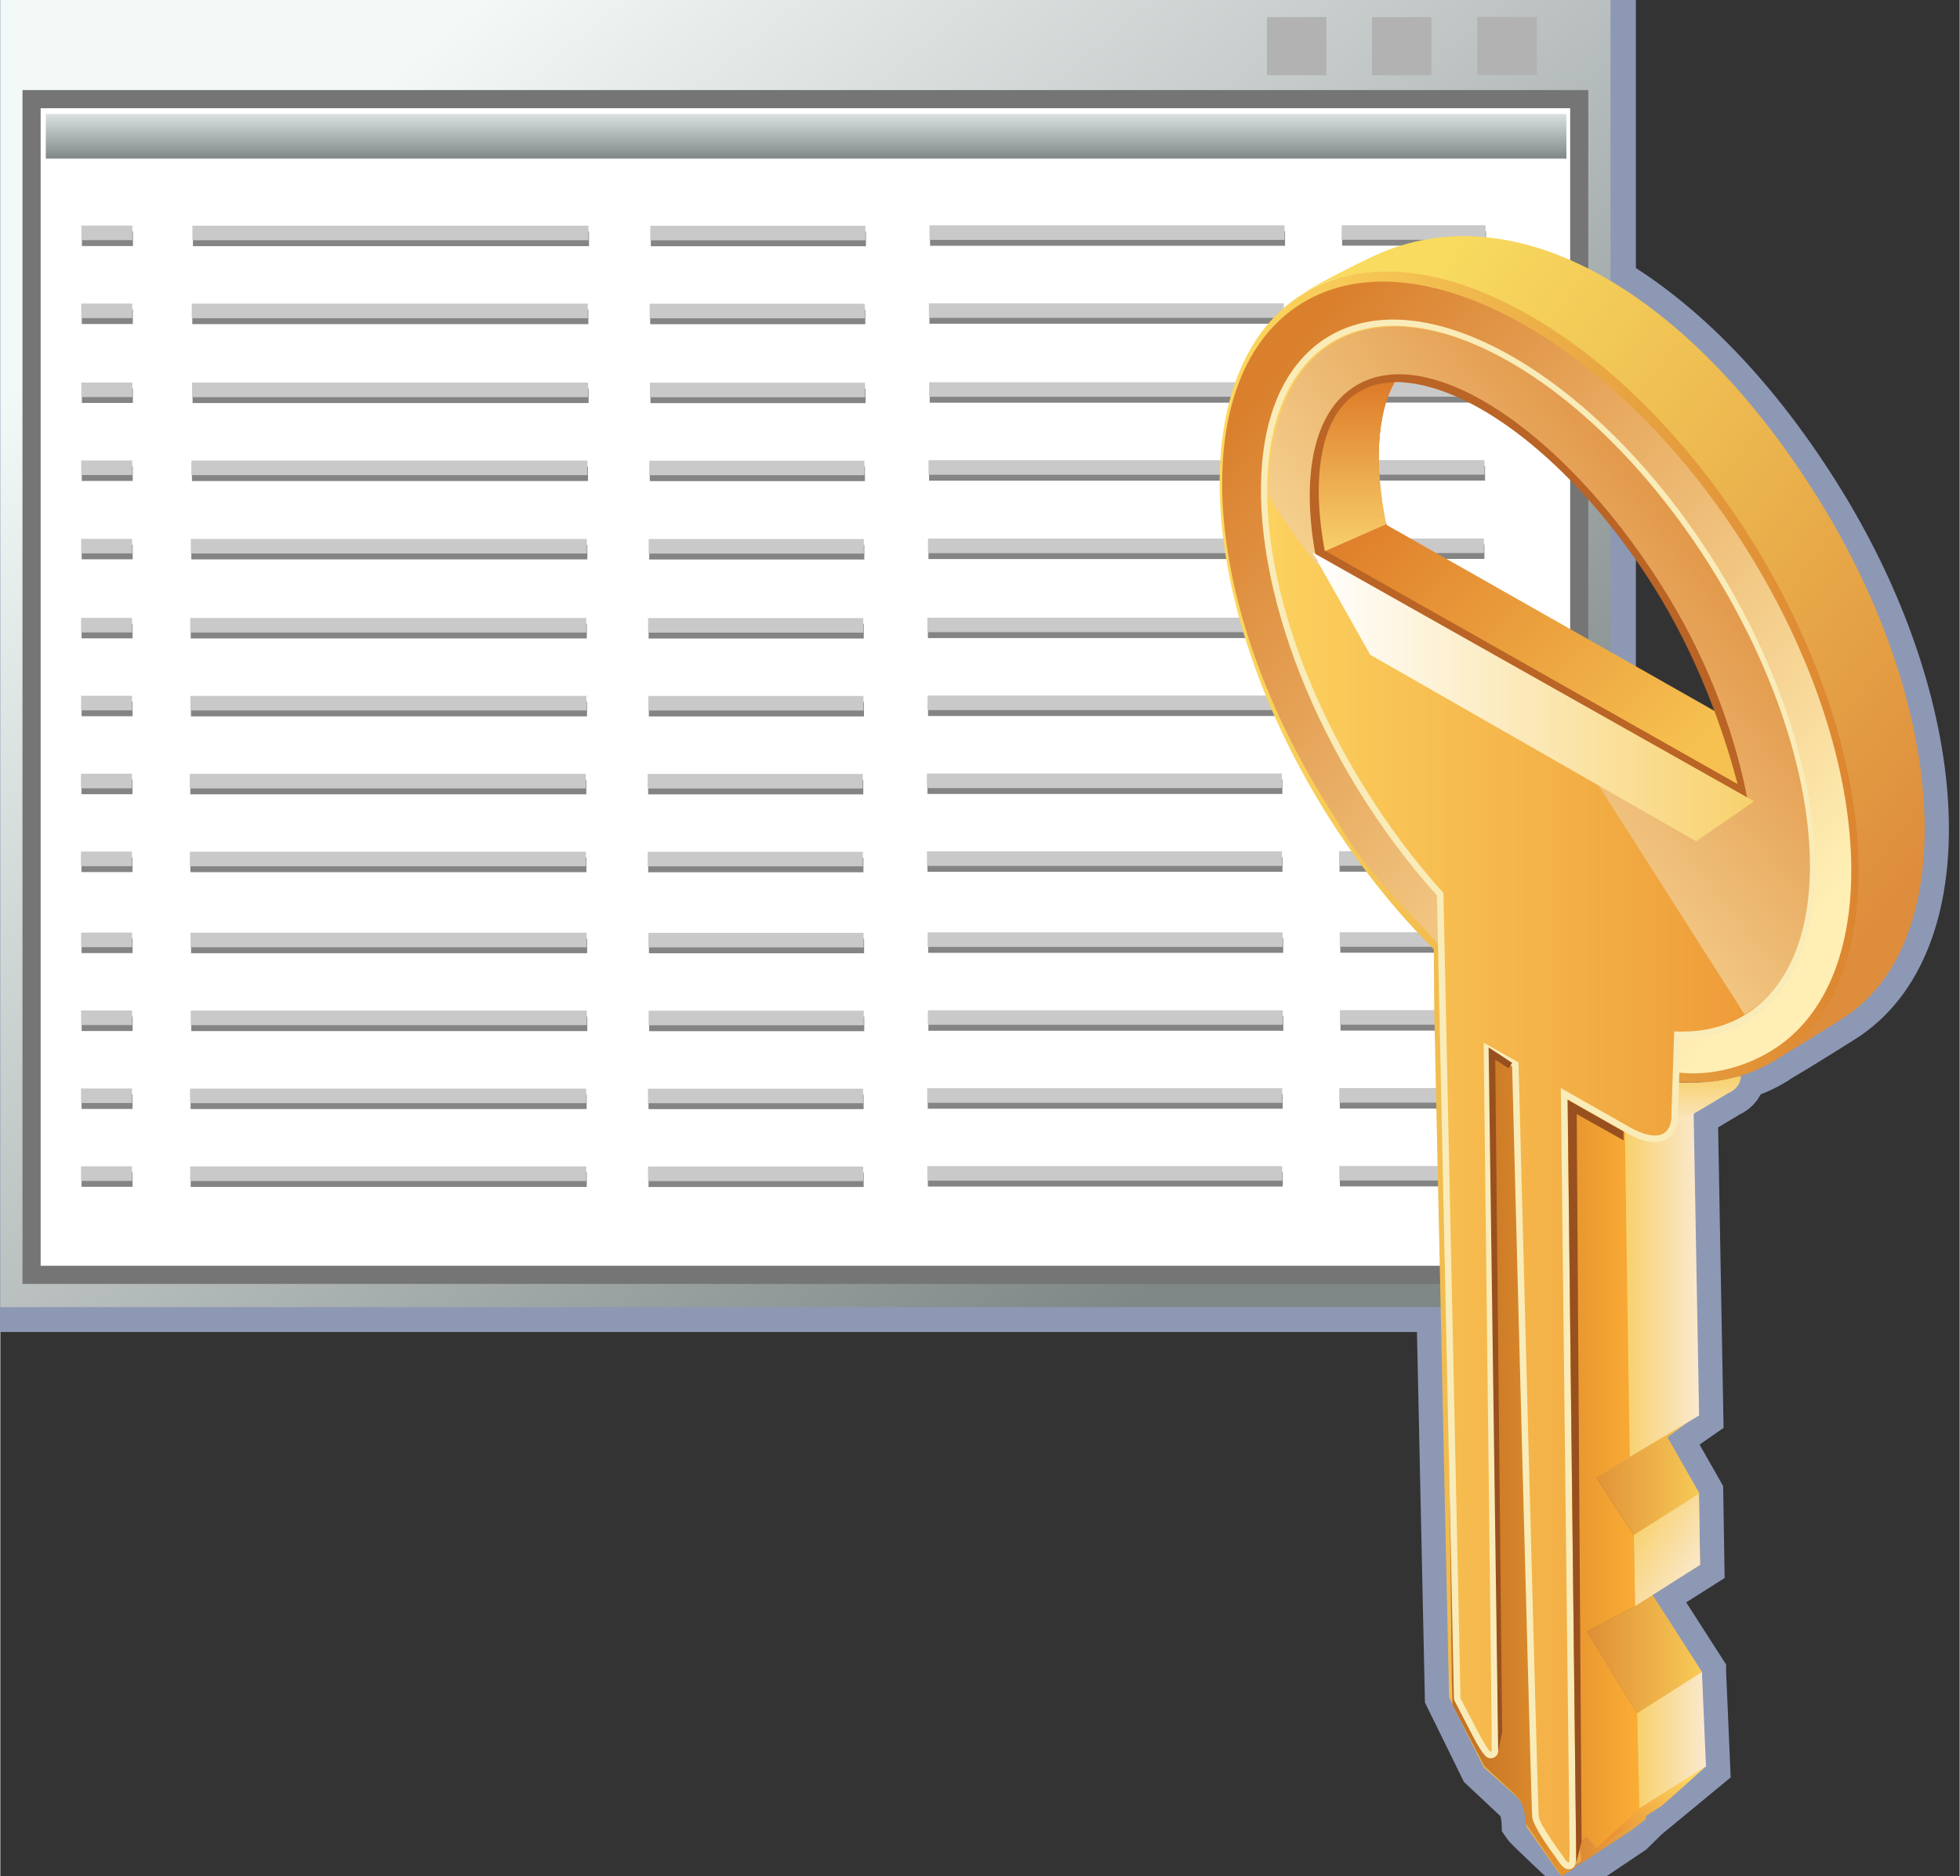 <svg xmlns="http://www.w3.org/2000/svg" xmlns:xlink="http://www.w3.org/1999/xlink" version="1.1" width="0.843" height="0.807" viewBox="0 0 60.67 58.099">
  <rect x="0" y="0" width="60.67" height="58.099" fill="#333333" stroke="none"/>
  <title><![CDATA[Registrar]]></title>
  <g transform=" scale(1) ">
    <path xmlns="http://www.w3.org/2000/svg" d="  M56.407,15.625 C52.41,9.097 46.933,5.876 42.534,7.925 C41.926,8.207 40.897,8.733 40.462,9.003 C40.421,9.028 40.384,9.058 40.344,9.083 C40.669,8.888 41.016,8.739 41.377,8.631 C41.011,8.743 40.662,8.898 40.334,9.101 C36.655,11.368 36.948,18.519 40.987,25.072 C42.006,26.723 43.164,28.177 44.387,29.395 L44.401,31.402 L44.403,31.404 L44.859,52.54 L45.935,54.73 C45.935,54.73 47.093,55.811 47.097,55.822 C47.228,56.104 47.238,56.464 47.238,56.464 L47.258,56.493 C47.252,56.531 48.707,57.887 48.707,57.887 L50.489,56.69 L50.949,56.239 L52.814,54.7 L52.688,51.779 L52.688,51.764 L51.163,49.39 L52.636,48.457 L52.6,46.222 L51.625,44.508 L52.602,43.83 L52.433,34.489 L53.503,33.851 C53.505,33.85 53.508,33.849 53.51,33.848 C53.752,33.739 53.89,33.545 53.899,33.322 C53.874,33.33 53.847,33.334 53.821,33.34 C53.822,33.336 53.824,33.331 53.824,33.327 C54.225,33.213 54.606,33.048 54.963,32.828 C54.987,32.812 55.007,32.793 55.031,32.777 C55.721,32.376 56.699,31.754 57.006,31.563 C60.67,29.288 60.401,22.152 56.407,15.625 Z M50.579,47.536 Z M41.465,8.604 C41.456,8.606 41.449,8.608 41.441,8.61 C41.448,8.608 41.456,8.606 41.465,8.604 Z M53.131,33.47 C53.215,33.458 53.301,33.446 53.384,33.431 C53.301,33.446 53.216,33.458 53.131,33.47 Z" style="stroke-width: 1.5; stroke: #8d98b5; stroke-dasharray: none; stroke-linecap: butt; stroke-linejoin: miter; fill: none; "/>
    <path xmlns="http://www.w3.org/2000/svg" d="  M0.035,40.498 L49.894,40.498 L49.894,0.022 L0.035,0.022 L0.035,40.498 Z" style="stroke-width: 1.5; stroke: #8d98b5; stroke-dasharray: none; stroke-linecap: butt; stroke-linejoin: miter; fill: none; "/>
    <defs xmlns="http://www.w3.org/2000/svg" xmlns:xlink="http://www.w3.org/1999/xlink">
      <linearGradient id="grad4170">
        <stop offset="0%" stop-color="#7f8787" stop-opacity="1"/>
        <stop offset="100%" stop-color="#f3f9f7" stop-opacity="1"/>
      </linearGradient>
      <linearGradient xlink:href="#grad4170" id="grad4171" x1="0" y1="0" x2="0" y2="1" gradientTransform="rotate(135 .5 .5)" gradientUnits="objectBoundingBox">
  </linearGradient>
    </defs>
    <path xmlns="http://www.w3.org/2000/svg" d="  M0,40.477 L49.859,40.477 L49.859,0 L0,0 L0,40.477 Z" style="fill-rule: evenodd; fill: url(#grad4171); "/>
    <g xmlns="http://www.w3.org/2000/svg" id="Layer1112">
      <path d="  M0.967,39.477 L48.89,39.477 L48.89,3.07 L0.967,3.07 L0.967,39.477 Z" style="stroke-width: 0.562; stroke-linecap: butt; stroke-linejoin: miter; fill-rule: evenodd; fill: #ffffff; "/>
      <path d="  M0.967,39.477 L48.89,39.477 L48.89,3.07 L0.967,3.07 L0.967,39.477 Z" style="stroke-width: 0.562; stroke: #757575; stroke-dasharray: none; stroke-linecap: butt; stroke-linejoin: miter; fill: none; "/>
    </g>
    <path xmlns="http://www.w3.org/2000/svg" d="  M42.473,2.329 L44.315,2.329 L44.315,0.53 L42.473,0.53 L42.473,2.329 Z" style="fill-rule: evenodd; fill: #b2b2b2; "/>
    <path xmlns="http://www.w3.org/2000/svg" d="  M39.22,2.329 L41.062,2.329 L41.062,0.53 L39.22,0.53 L39.22,2.329 Z" style="fill-rule: evenodd; fill: #b2b2b2; "/>
    <path xmlns="http://www.w3.org/2000/svg" d="  M45.739,2.322 L47.581,2.322 L47.581,0.523 L45.739,0.523 L45.739,2.322 Z" style="fill-rule: evenodd; fill: #b2b2b2; "/>
    <defs xmlns="http://www.w3.org/2000/svg" xmlns:xlink="http://www.w3.org/1999/xlink">
      <linearGradient id="grad4172">
        <stop offset="0%" stop-color="#7f8787" stop-opacity="1"/>
        <stop offset="100%" stop-color="#dae1e1" stop-opacity="1"/>
      </linearGradient>
      <linearGradient xlink:href="#grad4172" id="grad4173" x1="0" y1="0" x2="0" y2="1" gradientTransform="rotate(180 .5 .5)" gradientUnits="objectBoundingBox">
  </linearGradient>
    </defs>
    <path xmlns="http://www.w3.org/2000/svg" d="  M1.409,4.912 L48.493,4.912 L48.493,3.53 L1.409,3.53 L1.409,4.912 Z" style="fill-rule: evenodd; fill: url(#grad4173); "/>
    <path xmlns="http://www.w3.org/2000/svg" d="  M20.142,7.625 L26.803,7.625 L26.803,7.174 L20.142,7.174 L20.142,7.625 Z" style="fill-rule: evenodd; fill: #848484; "/>
    <path xmlns="http://www.w3.org/2000/svg" d="  M20.122,10.039 L26.783,10.039 L26.783,9.588 L20.122,9.588 L20.122,10.039 Z" style="fill-rule: evenodd; fill: #848484; "/>
    <path xmlns="http://www.w3.org/2000/svg" d="  M20.13,12.483 L26.791,12.483 L26.791,12.033 L20.13,12.033 L20.13,12.483 Z" style="fill-rule: evenodd; fill: #848484; "/>
    <path xmlns="http://www.w3.org/2000/svg" d="  M20.11,14.899 L26.772,14.899 L26.772,14.448 L20.11,14.448 L20.11,14.899 Z" style="fill-rule: evenodd; fill: #848484; "/>
    <path xmlns="http://www.w3.org/2000/svg" d="  M20.092,17.326 L26.753,17.326 L26.753,16.875 L20.092,16.875 L20.092,17.326 Z" style="fill-rule: evenodd; fill: #848484; "/>
    <path xmlns="http://www.w3.org/2000/svg" d="  M20.074,19.773 L26.736,19.773 L26.736,19.322 L20.074,19.322 L20.074,19.773 Z" style="fill-rule: evenodd; fill: #848484; "/>
    <path xmlns="http://www.w3.org/2000/svg" d="  M20.081,22.185 L26.742,22.185 L26.742,21.734 L20.081,21.734 L20.081,22.185 Z" style="fill-rule: evenodd; fill: #848484; "/>
    <path xmlns="http://www.w3.org/2000/svg" d="  M20.06,24.599 L26.721,24.599 L26.721,24.149 L20.06,24.149 L20.06,24.599 Z" style="fill-rule: evenodd; fill: #848484; "/>
    <path xmlns="http://www.w3.org/2000/svg" d="  M20.062,27.011 L26.725,27.011 L26.725,26.559 L20.062,26.559 L20.062,27.011 Z" style="fill-rule: evenodd; fill: #848484; "/>
    <path xmlns="http://www.w3.org/2000/svg" d="  M20.084,29.519 L26.746,29.519 L26.746,29.069 L20.084,29.069 L20.084,29.519 Z" style="fill-rule: evenodd; fill: #848484; "/>
    <path xmlns="http://www.w3.org/2000/svg" d="  M20.09,31.932 L26.751,31.932 L26.751,31.48 L20.09,31.48 L20.09,31.932 Z" style="fill-rule: evenodd; fill: #848484; "/>
    <path xmlns="http://www.w3.org/2000/svg" d="  M20.07,34.346 L26.731,34.346 L26.731,33.895 L20.07,33.895 L20.07,34.346 Z" style="fill-rule: evenodd; fill: #848484; "/>
    <path xmlns="http://www.w3.org/2000/svg" d="  M20.072,36.757 L26.733,36.757 L26.733,36.306 L20.072,36.306 L20.072,36.757 Z" style="fill-rule: evenodd; fill: #848484; "/>
    <path xmlns="http://www.w3.org/2000/svg" d="  M5.964,7.622 L18.228,7.622 L18.228,7.171 L5.964,7.171 L5.964,7.622 Z" style="fill-rule: evenodd; fill: #848484; "/>
    <path xmlns="http://www.w3.org/2000/svg" d="  M5.944,10.037 L18.208,10.037 L18.208,9.586 L5.944,9.586 L5.944,10.037 Z" style="fill-rule: evenodd; fill: #848484; "/>
    <path xmlns="http://www.w3.org/2000/svg" d="  M5.953,12.481 L18.216,12.481 L18.216,12.031 L5.953,12.031 L5.953,12.481 Z" style="fill-rule: evenodd; fill: #848484; "/>
    <path xmlns="http://www.w3.org/2000/svg" d="  M5.933,14.896 L18.197,14.896 L18.197,14.446 L5.933,14.446 L5.933,14.896 Z" style="fill-rule: evenodd; fill: #848484; "/>
    <path xmlns="http://www.w3.org/2000/svg" d="  M5.914,17.323 L18.177,17.323 L18.177,16.872 L5.914,16.872 L5.914,17.323 Z" style="fill-rule: evenodd; fill: #848484; "/>
    <path xmlns="http://www.w3.org/2000/svg" d="  M5.896,19.771 L18.16,19.771 L18.16,19.32 L5.896,19.32 L5.896,19.771 Z" style="fill-rule: evenodd; fill: #848484; "/>
    <path xmlns="http://www.w3.org/2000/svg" d="  M5.902,22.183 L18.166,22.183 L18.166,21.732 L5.902,21.732 L5.902,22.183 Z" style="fill-rule: evenodd; fill: #848484; "/>
    <path xmlns="http://www.w3.org/2000/svg" d="  M5.882,24.598 L18.145,24.598 L18.145,24.147 L5.882,24.147 L5.882,24.598 Z" style="fill-rule: evenodd; fill: #848484; "/>
    <path xmlns="http://www.w3.org/2000/svg" d="  M5.884,27.008 L18.148,27.008 L18.148,26.557 L5.884,26.557 L5.884,27.008 Z" style="fill-rule: evenodd; fill: #848484; "/>
    <path xmlns="http://www.w3.org/2000/svg" d="  M5.906,29.518 L18.17,29.518 L18.17,29.067 L5.906,29.067 L5.906,29.518 Z" style="fill-rule: evenodd; fill: #848484; "/>
    <path xmlns="http://www.w3.org/2000/svg" d="  M5.912,31.929 L18.175,31.929 L18.175,31.477 L5.912,31.477 L5.912,31.929 Z" style="fill-rule: evenodd; fill: #848484; "/>
    <path xmlns="http://www.w3.org/2000/svg" d="  M5.892,34.343 L18.155,34.343 L18.155,33.892 L5.892,33.892 L5.892,34.343 Z" style="fill-rule: evenodd; fill: #848484; "/>
    <path xmlns="http://www.w3.org/2000/svg" d="  M5.895,36.755 L18.158,36.755 L18.158,36.303 L5.895,36.303 L5.895,36.755 Z" style="fill-rule: evenodd; fill: #848484; "/>
    <path xmlns="http://www.w3.org/2000/svg" d="  M2.526,7.619 L4.106,7.619 L4.106,7.168 L2.526,7.168 L2.526,7.619 Z" style="fill-rule: evenodd; fill: #848484; "/>
    <path xmlns="http://www.w3.org/2000/svg" d="  M2.522,10.034 L4.102,10.034 L4.102,9.583 L2.522,9.583 L2.522,10.034 Z" style="fill-rule: evenodd; fill: #848484; "/>
    <path xmlns="http://www.w3.org/2000/svg" d="  M2.525,12.478 L4.104,12.478 L4.104,12.027 L2.525,12.027 L2.525,12.478 Z" style="fill-rule: evenodd; fill: #848484; "/>
    <path xmlns="http://www.w3.org/2000/svg" d="  M2.521,14.893 L4.1,14.893 L4.1,14.442 L2.521,14.442 L2.521,14.893 Z" style="fill-rule: evenodd; fill: #848484; "/>
    <path xmlns="http://www.w3.org/2000/svg" d="  M2.518,17.32 L4.098,17.32 L4.098,16.869 L2.518,16.869 L2.518,17.32 Z" style="fill-rule: evenodd; fill: #848484; "/>
    <path xmlns="http://www.w3.org/2000/svg" d="  M2.515,19.768 L4.095,19.768 L4.095,19.317 L2.515,19.317 L2.515,19.768 Z" style="fill-rule: evenodd; fill: #848484; "/>
    <path xmlns="http://www.w3.org/2000/svg" d="  M2.516,22.179 L4.095,22.179 L4.095,21.728 L2.516,21.728 L2.516,22.179 Z" style="fill-rule: evenodd; fill: #848484; "/>
    <path xmlns="http://www.w3.org/2000/svg" d="  M2.513,24.594 L4.092,24.594 L4.092,24.143 L2.513,24.143 L2.513,24.594 Z" style="fill-rule: evenodd; fill: #848484; "/>
    <path xmlns="http://www.w3.org/2000/svg" d="  M2.513,27.005 L4.093,27.005 L4.093,26.553 L2.513,26.553 L2.513,27.005 Z" style="fill-rule: evenodd; fill: #848484; "/>
    <path xmlns="http://www.w3.org/2000/svg" d="  M2.516,29.514 L4.096,29.514 L4.096,29.063 L2.516,29.063 L2.516,29.514 Z" style="fill-rule: evenodd; fill: #848484; "/>
    <path xmlns="http://www.w3.org/2000/svg" d="  M2.518,31.927 L4.097,31.927 L4.097,31.475 L2.518,31.475 L2.518,31.927 Z" style="fill-rule: evenodd; fill: #848484; "/>
    <path xmlns="http://www.w3.org/2000/svg" d="  M2.515,34.34 L4.094,34.34 L4.094,33.889 L2.515,33.889 L2.515,34.34 Z" style="fill-rule: evenodd; fill: #848484; "/>
    <path xmlns="http://www.w3.org/2000/svg" d="  M2.515,36.751 L4.094,36.751 L4.094,36.3 L2.515,36.3 L2.515,36.751 Z" style="fill-rule: evenodd; fill: #848484; "/>
    <path xmlns="http://www.w3.org/2000/svg" d="  M28.789,7.16 L39.781,7.16 L39.781,7.611 L28.789,7.611 Z" style="fill-rule: evenodd; fill: #848484; "/>
    <path xmlns="http://www.w3.org/2000/svg" d="  M28.769,9.575 L39.76,9.575 L39.76,10.025 L28.769,10.025 Z" style="fill-rule: evenodd; fill: #848484; "/>
    <path xmlns="http://www.w3.org/2000/svg" d="  M28.778,12.02 L39.769,12.02 L39.769,12.47 L28.778,12.47 Z" style="fill-rule: evenodd; fill: #848484; "/>
    <path xmlns="http://www.w3.org/2000/svg" d="  M28.758,14.434 L39.748,14.434 L39.748,14.885 L28.758,14.885 Z" style="fill-rule: evenodd; fill: #848484; "/>
    <path xmlns="http://www.w3.org/2000/svg" d="  M28.739,16.861 L39.729,16.861 L39.729,17.312 L28.739,17.312 Z" style="fill-rule: evenodd; fill: #848484; "/>
    <path xmlns="http://www.w3.org/2000/svg" d="  M28.722,19.309 L39.713,19.309 L39.713,19.759 L28.722,19.759 Z" style="fill-rule: evenodd; fill: #848484; "/>
    <path xmlns="http://www.w3.org/2000/svg" d="  M28.727,21.721 L39.719,21.721 L39.719,22.172 L28.727,22.172 Z" style="fill-rule: evenodd; fill: #848484; "/>
    <path xmlns="http://www.w3.org/2000/svg" d="  M28.708,24.136 L39.697,24.136 L39.697,24.586 L28.708,24.586 Z" style="fill-rule: evenodd; fill: #848484; "/>
    <path xmlns="http://www.w3.org/2000/svg" d="  M28.709,26.546 L39.701,26.546 L39.701,26.997 L28.709,26.997 Z" style="fill-rule: evenodd; fill: #848484; "/>
    <path xmlns="http://www.w3.org/2000/svg" d="  M28.731,29.055 L39.723,29.055 L39.723,29.506 L28.731,29.506 Z" style="fill-rule: evenodd; fill: #848484; "/>
    <path xmlns="http://www.w3.org/2000/svg" d="  M28.737,31.467 L39.727,31.467 L39.727,31.919 L28.737,31.919 Z" style="fill-rule: evenodd; fill: #848484; "/>
    <path xmlns="http://www.w3.org/2000/svg" d="  M28.718,33.881 L39.708,33.881 L39.708,34.333 L28.718,34.333 Z" style="fill-rule: evenodd; fill: #848484; "/>
    <path xmlns="http://www.w3.org/2000/svg" d="  M28.721,36.292 L39.71,36.292 L39.71,36.743 L28.721,36.743 Z" style="fill-rule: evenodd; fill: #848484; "/>
    <path xmlns="http://www.w3.org/2000/svg" d="  M41.548,7.157 L46.004,7.157 L46.004,7.607 L41.548,7.607 Z" style="fill-rule: evenodd; fill: #848484; "/>
    <path xmlns="http://www.w3.org/2000/svg" d="  M41.528,9.572 L45.985,9.572 L45.985,10.021 L41.528,10.021 Z" style="fill-rule: evenodd; fill: #848484; "/>
    <path xmlns="http://www.w3.org/2000/svg" d="  M41.536,12.016 L45.993,12.016 L45.993,12.466 L41.536,12.466 Z" style="fill-rule: evenodd; fill: #848484; "/>
    <path xmlns="http://www.w3.org/2000/svg" d="  M41.517,14.431 L45.973,14.431 L45.973,14.882 L41.517,14.882 Z" style="fill-rule: evenodd; fill: #848484; "/>
    <path xmlns="http://www.w3.org/2000/svg" d="  M41.499,16.858 L45.954,16.858 L45.954,17.308 L41.499,17.308 Z" style="fill-rule: evenodd; fill: #848484; "/>
    <path xmlns="http://www.w3.org/2000/svg" d="  M41.48,19.305 L45.937,19.305 L45.937,19.756 L41.48,19.756 Z" style="fill-rule: evenodd; fill: #848484; "/>
    <path xmlns="http://www.w3.org/2000/svg" d="  M41.486,21.717 L45.942,21.717 L45.942,22.168 L41.486,22.168 Z" style="fill-rule: evenodd; fill: #848484; "/>
    <path xmlns="http://www.w3.org/2000/svg" d="  M41.468,24.132 L45.922,24.132 L45.922,24.583 L41.468,24.583 Z" style="fill-rule: evenodd; fill: #848484; "/>
    <path xmlns="http://www.w3.org/2000/svg" d="  M41.469,26.542 L45.926,26.542 L45.926,26.993 L41.469,26.993 Z" style="fill-rule: evenodd; fill: #848484; "/>
    <path xmlns="http://www.w3.org/2000/svg" d="  M41.491,29.052 L45.947,29.052 L45.947,29.502 L41.491,29.502 Z" style="fill-rule: evenodd; fill: #848484; "/>
    <path xmlns="http://www.w3.org/2000/svg" d="  M41.498,31.463 L45.953,31.463 L45.953,31.914 L41.498,31.914 Z" style="fill-rule: evenodd; fill: #848484; "/>
    <path xmlns="http://www.w3.org/2000/svg" d="  M41.477,33.878 L45.932,33.878 L45.932,34.328 L41.477,34.328 Z" style="fill-rule: evenodd; fill: #848484; "/>
    <path xmlns="http://www.w3.org/2000/svg" d="  M41.479,36.288 L45.935,36.288 L45.935,36.739 L41.479,36.739 Z" style="fill-rule: evenodd; fill: #848484; "/>
    <path xmlns="http://www.w3.org/2000/svg" d="  M20.125,7.441 L26.787,7.441 L26.787,6.991 L20.125,6.991 L20.125,7.441 Z" style="fill-rule: evenodd; fill: #c9c9c9; "/>
    <path xmlns="http://www.w3.org/2000/svg" d="  M20.105,9.857 L26.767,9.857 L26.767,9.406 L20.105,9.406 L20.105,9.857 Z" style="fill-rule: evenodd; fill: #c9c9c9; "/>
    <path xmlns="http://www.w3.org/2000/svg" d="  M20.114,12.301 L26.775,12.301 L26.775,11.85 L20.114,11.85 L20.114,12.301 Z" style="fill-rule: evenodd; fill: #c9c9c9; "/>
    <path xmlns="http://www.w3.org/2000/svg" d="  M20.095,14.716 L26.756,14.716 L26.756,14.265 L20.095,14.265 L20.095,14.716 Z" style="fill-rule: evenodd; fill: #c9c9c9; "/>
    <path xmlns="http://www.w3.org/2000/svg" d="  M20.075,17.143 L26.737,17.143 L26.737,16.692 L20.075,16.692 L20.075,17.143 Z" style="fill-rule: evenodd; fill: #c9c9c9; "/>
    <path xmlns="http://www.w3.org/2000/svg" d="  M20.057,19.591 L26.72,19.591 L26.72,19.139 L20.057,19.139 L20.057,19.591 Z" style="fill-rule: evenodd; fill: #c9c9c9; "/>
    <path xmlns="http://www.w3.org/2000/svg" d="  M20.064,22.002 L26.726,22.002 L26.726,21.551 L20.064,21.551 L20.064,22.002 Z" style="fill-rule: evenodd; fill: #c9c9c9; "/>
    <path xmlns="http://www.w3.org/2000/svg" d="  M20.044,24.417 L26.704,24.417 L26.704,23.966 L20.044,23.966 L20.044,24.417 Z" style="fill-rule: evenodd; fill: #c9c9c9; "/>
    <path xmlns="http://www.w3.org/2000/svg" d="  M20.046,26.828 L26.707,26.828 L26.707,26.377 L20.046,26.377 L20.046,26.828 Z" style="fill-rule: evenodd; fill: #c9c9c9; "/>
    <path xmlns="http://www.w3.org/2000/svg" d="  M20.067,29.337 L26.729,29.337 L26.729,28.886 L20.067,28.886 L20.067,29.337 Z" style="fill-rule: evenodd; fill: #c9c9c9; "/>
    <path xmlns="http://www.w3.org/2000/svg" d="  M20.074,31.749 L26.735,31.749 L26.735,31.297 L20.074,31.297 L20.074,31.749 Z" style="fill-rule: evenodd; fill: #c9c9c9; "/>
    <path xmlns="http://www.w3.org/2000/svg" d="  M20.053,34.163 L26.715,34.163 L26.715,33.712 L20.053,33.712 L20.053,34.163 Z" style="fill-rule: evenodd; fill: #c9c9c9; "/>
    <path xmlns="http://www.w3.org/2000/svg" d="  M20.056,36.575 L26.717,36.575 L26.717,36.123 L20.056,36.123 L20.056,36.575 Z" style="fill-rule: evenodd; fill: #c9c9c9; "/>
    <path xmlns="http://www.w3.org/2000/svg" d="  M5.947,7.439 L18.211,7.439 L18.211,6.989 L5.947,6.989 L5.947,7.439 Z" style="fill-rule: evenodd; fill: #c9c9c9; "/>
    <path xmlns="http://www.w3.org/2000/svg" d="  M5.928,9.854 L18.191,9.854 L18.191,9.403 L5.928,9.403 L5.928,9.854 Z" style="fill-rule: evenodd; fill: #c9c9c9; "/>
    <path xmlns="http://www.w3.org/2000/svg" d="  M5.936,12.299 L18.2,12.299 L18.2,11.848 L5.936,11.848 L5.936,12.299 Z" style="fill-rule: evenodd; fill: #c9c9c9; "/>
    <path xmlns="http://www.w3.org/2000/svg" d="  M5.916,14.713 L18.179,14.713 L18.179,14.263 L5.916,14.263 L5.916,14.713 Z" style="fill-rule: evenodd; fill: #c9c9c9; "/>
    <path xmlns="http://www.w3.org/2000/svg" d="  M5.898,17.14 L18.161,17.14 L18.161,16.69 L5.898,16.69 L5.898,17.14 Z" style="fill-rule: evenodd; fill: #c9c9c9; "/>
    <path xmlns="http://www.w3.org/2000/svg" d="  M5.88,19.588 L18.143,19.588 L18.143,19.137 L5.88,19.137 L5.88,19.588 Z" style="fill-rule: evenodd; fill: #c9c9c9; "/>
    <path xmlns="http://www.w3.org/2000/svg" d="  M5.886,22 L18.149,22 L18.149,21.549 L5.886,21.549 L5.886,22 Z" style="fill-rule: evenodd; fill: #c9c9c9; "/>
    <path xmlns="http://www.w3.org/2000/svg" d="  M5.866,24.415 L18.129,24.415 L18.129,23.964 L5.866,23.964 L5.866,24.415 Z" style="fill-rule: evenodd; fill: #c9c9c9; "/>
    <path xmlns="http://www.w3.org/2000/svg" d="  M5.868,26.826 L18.133,26.826 L18.133,26.375 L5.868,26.375 L5.868,26.826 Z" style="fill-rule: evenodd; fill: #c9c9c9; "/>
    <path xmlns="http://www.w3.org/2000/svg" d="  M5.889,29.334 L18.153,29.334 L18.153,28.883 L5.889,28.883 L5.889,29.334 Z" style="fill-rule: evenodd; fill: #c9c9c9; "/>
    <path xmlns="http://www.w3.org/2000/svg" d="  M5.896,31.746 L18.159,31.746 L18.159,31.294 L5.896,31.294 L5.896,31.746 Z" style="fill-rule: evenodd; fill: #c9c9c9; "/>
    <path xmlns="http://www.w3.org/2000/svg" d="  M5.875,34.161 L18.14,34.161 L18.14,33.71 L5.875,33.71 L5.875,34.161 Z" style="fill-rule: evenodd; fill: #c9c9c9; "/>
    <path xmlns="http://www.w3.org/2000/svg" d="  M5.878,36.572 L18.142,36.572 L18.142,36.121 L5.878,36.121 L5.878,36.572 Z" style="fill-rule: evenodd; fill: #c9c9c9; "/>
    <path xmlns="http://www.w3.org/2000/svg" d="  M2.509,7.436 L4.088,7.436 L4.088,6.985 L2.509,6.985 L2.509,7.436 Z" style="fill-rule: evenodd; fill: #c9c9c9; "/>
    <path xmlns="http://www.w3.org/2000/svg" d="  M2.506,9.851 L4.085,9.851 L4.085,9.4 L2.506,9.4 L2.506,9.851 Z" style="fill-rule: evenodd; fill: #c9c9c9; "/>
    <path xmlns="http://www.w3.org/2000/svg" d="  M2.507,12.296 L4.087,12.296 L4.087,11.845 L2.507,11.845 L2.507,12.296 Z" style="fill-rule: evenodd; fill: #c9c9c9; "/>
    <path xmlns="http://www.w3.org/2000/svg" d="  M2.504,14.71 L4.084,14.71 L4.084,14.259 L2.504,14.259 L2.504,14.71 Z" style="fill-rule: evenodd; fill: #c9c9c9; "/>
    <path xmlns="http://www.w3.org/2000/svg" d="  M2.502,17.137 L4.082,17.137 L4.082,16.687 L2.502,16.687 L2.502,17.137 Z" style="fill-rule: evenodd; fill: #c9c9c9; "/>
    <path xmlns="http://www.w3.org/2000/svg" d="  M2.499,19.585 L4.079,19.585 L4.079,19.134 L2.499,19.134 L2.499,19.585 Z" style="fill-rule: evenodd; fill: #c9c9c9; "/>
    <path xmlns="http://www.w3.org/2000/svg" d="  M2.501,21.997 L4.079,21.997 L4.079,21.546 L2.501,21.546 L2.501,21.997 Z" style="fill-rule: evenodd; fill: #c9c9c9; "/>
    <path xmlns="http://www.w3.org/2000/svg" d="  M2.497,24.411 L4.076,24.411 L4.076,23.96 L2.497,23.96 L2.497,24.411 Z" style="fill-rule: evenodd; fill: #c9c9c9; "/>
    <path xmlns="http://www.w3.org/2000/svg" d="  M2.497,26.822 L4.076,26.822 L4.076,26.371 L2.497,26.371 L2.497,26.822 Z" style="fill-rule: evenodd; fill: #c9c9c9; "/>
    <path xmlns="http://www.w3.org/2000/svg" d="  M2.501,29.331 L4.08,29.331 L4.08,28.88 L2.501,28.88 L2.501,29.331 Z" style="fill-rule: evenodd; fill: #c9c9c9; "/>
    <path xmlns="http://www.w3.org/2000/svg" d="  M2.501,31.743 L4.081,31.743 L4.081,31.291 L2.501,31.291 L2.501,31.743 Z" style="fill-rule: evenodd; fill: #c9c9c9; "/>
    <path xmlns="http://www.w3.org/2000/svg" d="  M2.498,34.157 L4.078,34.157 L4.078,33.707 L2.498,33.707 L2.498,34.157 Z" style="fill-rule: evenodd; fill: #c9c9c9; "/>
    <path xmlns="http://www.w3.org/2000/svg" d="  M2.498,36.569 L4.078,36.569 L4.078,36.117 L2.498,36.117 L2.498,36.569 Z" style="fill-rule: evenodd; fill: #c9c9c9; "/>
    <path xmlns="http://www.w3.org/2000/svg" d="  M28.772,6.977 L39.764,6.977 L39.764,7.428 L28.772,7.428 Z" style="fill-rule: evenodd; fill: #c9c9c9; "/>
    <path xmlns="http://www.w3.org/2000/svg" d="  M28.753,9.393 L39.744,9.393 L39.744,9.843 L28.753,9.843 Z" style="fill-rule: evenodd; fill: #c9c9c9; "/>
    <path xmlns="http://www.w3.org/2000/svg" d="  M28.761,11.837 L39.752,11.837 L39.752,12.287 L28.761,12.287 Z" style="fill-rule: evenodd; fill: #c9c9c9; "/>
    <path xmlns="http://www.w3.org/2000/svg" d="  M28.741,14.252 L39.732,14.252 L39.732,14.702 L28.741,14.702 Z" style="fill-rule: evenodd; fill: #c9c9c9; "/>
    <path xmlns="http://www.w3.org/2000/svg" d="  M28.724,16.678 L39.714,16.678 L39.714,17.13 L28.724,17.13 Z" style="fill-rule: evenodd; fill: #c9c9c9; "/>
    <path xmlns="http://www.w3.org/2000/svg" d="  M28.705,19.127 L39.696,19.127 L39.696,19.577 L28.705,19.577 Z" style="fill-rule: evenodd; fill: #c9c9c9; "/>
    <path xmlns="http://www.w3.org/2000/svg" d="  M28.711,21.538 L39.702,21.538 L39.702,21.989 L28.711,21.989 Z" style="fill-rule: evenodd; fill: #c9c9c9; "/>
    <path xmlns="http://www.w3.org/2000/svg" d="  M28.691,23.953 L39.681,23.953 L39.681,24.404 L28.691,24.404 Z" style="fill-rule: evenodd; fill: #c9c9c9; "/>
    <path xmlns="http://www.w3.org/2000/svg" d="  M28.693,26.363 L39.685,26.363 L39.685,26.815 L28.693,26.815 Z" style="fill-rule: evenodd; fill: #c9c9c9; "/>
    <path xmlns="http://www.w3.org/2000/svg" d="  M28.715,28.873 L39.706,28.873 L39.706,29.323 L28.715,29.323 Z" style="fill-rule: evenodd; fill: #c9c9c9; "/>
    <path xmlns="http://www.w3.org/2000/svg" d="  M28.721,31.285 L39.711,31.285 L39.711,31.735 L28.721,31.735 Z" style="fill-rule: evenodd; fill: #c9c9c9; "/>
    <path xmlns="http://www.w3.org/2000/svg" d="  M28.7,33.699 L39.692,33.699 L39.692,34.15 L28.7,34.15 Z" style="fill-rule: evenodd; fill: #c9c9c9; "/>
    <path xmlns="http://www.w3.org/2000/svg" d="  M28.703,36.11 L39.694,36.11 L39.694,36.561 L28.703,36.561 Z" style="fill-rule: evenodd; fill: #c9c9c9; "/>
    <path xmlns="http://www.w3.org/2000/svg" d="  M41.533,6.974 L45.989,6.974 L45.989,7.425 L41.533,7.425 Z" style="fill-rule: evenodd; fill: #c9c9c9; "/>
    <path xmlns="http://www.w3.org/2000/svg" d="  M41.511,9.389 L45.969,9.389 L45.969,9.839 L41.511,9.839 Z" style="fill-rule: evenodd; fill: #c9c9c9; "/>
    <path xmlns="http://www.w3.org/2000/svg" d="  M41.521,11.834 L45.976,11.834 L45.976,12.284 L41.521,12.284 Z" style="fill-rule: evenodd; fill: #c9c9c9; "/>
    <path xmlns="http://www.w3.org/2000/svg" d="  M41.501,14.248 L45.957,14.248 L45.957,14.698 L41.501,14.698 Z" style="fill-rule: evenodd; fill: #c9c9c9; "/>
    <path xmlns="http://www.w3.org/2000/svg" d="  M41.483,16.675 L45.938,16.675 L45.938,17.126 L41.483,17.126 Z" style="fill-rule: evenodd; fill: #c9c9c9; "/>
    <path xmlns="http://www.w3.org/2000/svg" d="  M41.465,19.123 L45.921,19.123 L45.921,19.573 L41.465,19.573 Z" style="fill-rule: evenodd; fill: #c9c9c9; "/>
    <path xmlns="http://www.w3.org/2000/svg" d="  M41.47,21.535 L45.926,21.535 L45.926,21.985 L41.47,21.985 Z" style="fill-rule: evenodd; fill: #c9c9c9; "/>
    <path xmlns="http://www.w3.org/2000/svg" d="  M41.45,23.949 L45.906,23.949 L45.906,24.4 L41.45,24.4 Z" style="fill-rule: evenodd; fill: #c9c9c9; "/>
    <path xmlns="http://www.w3.org/2000/svg" d="  M41.453,26.36 L45.91,26.36 L45.91,26.81 L41.453,26.81 Z" style="fill-rule: evenodd; fill: #c9c9c9; "/>
    <path xmlns="http://www.w3.org/2000/svg" d="  M41.474,28.869 L45.931,28.869 L45.931,29.319 L41.474,29.319 Z" style="fill-rule: evenodd; fill: #c9c9c9; "/>
    <path xmlns="http://www.w3.org/2000/svg" d="  M41.48,31.281 L45.936,31.281 L45.936,31.731 L41.48,31.731 Z" style="fill-rule: evenodd; fill: #c9c9c9; "/>
    <path xmlns="http://www.w3.org/2000/svg" d="  M41.46,33.695 L45.916,33.695 L45.916,34.146 L41.46,34.146 Z" style="fill-rule: evenodd; fill: #c9c9c9; "/>
    <path xmlns="http://www.w3.org/2000/svg" d="  M41.462,36.106 L45.918,36.106 L45.918,36.556 L41.462,36.556 Z" style="fill-rule: evenodd; fill: #c9c9c9; "/>
    <defs xmlns="http://www.w3.org/2000/svg" xmlns:xlink="http://www.w3.org/1999/xlink">
      <linearGradient id="grad4174">
        <stop offset="0%" stop-color="#f6c150" stop-opacity="1"/>
        <stop offset="100%" stop-color="#dc7626" stop-opacity="1"/>
      </linearGradient>
      <linearGradient xlink:href="#grad4174" id="grad4175" x1="0" y1="0" x2="0" y2="1" gradientTransform="rotate(135 .5 .5)" gradientUnits="objectBoundingBox">
  </linearGradient>
    </defs>
    <path xmlns="http://www.w3.org/2000/svg" d="  M40.733,17.464 L54.446,25.22 C54.446,25.22 54.225,24.011 53.621,22.323 L42.939,16.263 C42.939,16.263 42.885,16.151 42.873,16.087 C42.52,14.201 42.653,12.596 43.294,11.568 C42.769,11.567 42.289,11.684 41.879,11.937 C40.563,12.748 40.187,14.772 40.665,17.288 C40.678,17.351 40.733,17.464 40.733,17.464 Z" style="fill-rule: evenodd; fill: url(#grad4175); "/>
    <defs xmlns="http://www.w3.org/2000/svg" xmlns:xlink="http://www.w3.org/1999/xlink">
      <linearGradient id="grad4176">
        <stop offset="0%" stop-color="#de8d3c" stop-opacity="1"/>
        <stop offset="100%" stop-color="#f8db5f" stop-opacity="1"/>
      </linearGradient>
      <linearGradient xlink:href="#grad4176" id="grad4177" x1="0" y1="0" x2="0" y2="1" gradientTransform="rotate(135 .5 .5)" gradientUnits="objectBoundingBox">
  </linearGradient>
    </defs>
    <path xmlns="http://www.w3.org/2000/svg" d="  M54.274,16.867 C58.314,23.419 58.606,30.57 54.929,32.838 C54.816,32.906 54.703,32.968 54.59,33.026 C55.199,32.71 56.624,31.802 57.005,31.564 C60.67,29.289 60.401,22.152 56.407,15.625 C52.41,9.097 46.933,5.876 42.534,7.925 C41.926,8.207 40.897,8.733 40.462,9.003 C40.421,9.028 40.384,9.058 40.344,9.083 C44.029,6.872 50.25,10.341 54.274,16.867 Z" style="fill-rule: evenodd; fill: url(#grad4177); "/>
    <path xmlns="http://www.w3.org/2000/svg" d="  M54.389,33.12 C54.428,33.105 54.484,33.079 54.548,33.047 C54.483,33.077 54.416,33.105 54.349,33.133 L54.389,33.12 Z" style="fill-rule: evenodd; fill: #cd4f9d; "/>
    <defs xmlns="http://www.w3.org/2000/svg">
      <linearGradient id="grad4178">
        <stop offset="0%" stop-color="#da802d" stop-opacity="1"/>
        <stop offset="100%" stop-color="#ffde62" stop-opacity="1"/>
      </linearGradient>
    </defs>
    <path xmlns="http://www.w3.org/2000/svg" d="  M51.695,33.496 L51.75,34.534 C51.766,34.868 51.34,35.336 50.829,35.117 L50.265,34.792 L50.399,45.098 L49.423,45.759 L50.578,47.535 L50.622,49.739 L49.119,50.52 L50.681,53.054 L50.754,55.976 C50.774,56.072 49.43,57.222 49.43,57.222 L49.119,56.873 L48.883,57.026 L48.953,57.634 L48.347,58.096 L50.489,56.69 L50.956,56.336 L50.944,56.189 L51.425,55.93 C51.425,55.93 52.76,54.788 52.758,54.68 L52.687,51.765 L51.16,49.388 L52.635,48.458 L52.6,46.223 L51.624,44.509 L52.549,43.812 L52.377,34.419 L53.426,33.855 C53.429,33.853 53.431,33.853 53.433,33.852 C53.674,33.745 53.813,33.55 53.822,33.326 C53.161,33.52 52.445,33.574 51.695,33.496 Z" style="fill-rule: evenodd; fill: url(#grad4178); "/>
    <path xmlns="http://www.w3.org/2000/svg" d="  M53.824,33.326 C54.004,33.275 54.18,33.208 54.349,33.133 L53.825,33.323 C53.824,33.325 53.824,33.325 53.824,33.326 Z" style="fill-rule: evenodd; fill: #69bd45; "/>
    <path xmlns="http://www.w3.org/2000/svg" d="  M54.59,33.026 C54.575,33.034 54.563,33.039 54.548,33.047 C54.563,33.039 54.576,33.032 54.59,33.026 Z" style="fill-rule: evenodd; fill: #69bd45; "/>
    <defs xmlns="http://www.w3.org/2000/svg" xmlns:xlink="http://www.w3.org/1999/xlink">
      <linearGradient id="grad4179">
        <stop offset="0%" stop-color="#f8d16c" stop-opacity="1"/>
        <stop offset="100%" stop-color="#fae9cf" stop-opacity="1"/>
      </linearGradient>
      <linearGradient xlink:href="#grad4179" id="grad4180" x1="0" y1="0" x2="0" y2="1" gradientTransform="rotate(-0 .5 .5)" gradientUnits="objectBoundingBox">
  </linearGradient>
    </defs>
    <path xmlns="http://www.w3.org/2000/svg" d="  M51.636,34.966 L53.503,33.853 C53.505,33.851 53.508,33.85 53.51,33.85 C53.752,33.741 53.89,33.547 53.899,33.324 C53.236,33.518 52.522,33.57 51.779,33.499 C51.779,33.499 51.767,34.036 51.759,34.336 C51.75,34.636 51.636,34.966 51.636,34.966 Z" style="fill-rule: evenodd; fill: url(#grad4180); "/>
    <defs xmlns="http://www.w3.org/2000/svg" xmlns:xlink="http://www.w3.org/1999/xlink">
      <linearGradient id="grad4181">
        <stop offset="0%" stop-color="#da802d" stop-opacity="1"/>
        <stop offset="100%" stop-color="#ffde62" stop-opacity="1"/>
      </linearGradient>
      <linearGradient xlink:href="#grad4181" id="grad4182" x1="0" y1="0" x2="0" y2="1" gradientTransform="rotate(90 .5 .5)" gradientUnits="objectBoundingBox">
  </linearGradient>
    </defs>
    <path xmlns="http://www.w3.org/2000/svg" d="  M48.959,57.627 L48.885,57.021 L49.128,56.876 L49.431,57.221 C49.431,57.221 50.767,56.082 50.766,55.975 L50.684,53.053 L49.12,50.518 L50.621,49.74 L50.581,47.539 L49.421,45.76 L50.522,45.086 L50.299,34.784 L50.864,35.108 C51.376,35.329 51.8,34.861 51.785,34.526 L51.73,33.488 C52.922,33.611 54.026,33.408 54.962,32.831 C58.64,30.562 58.349,23.412 54.309,16.858 C50.27,10.306 44.012,6.833 40.334,9.101 C36.655,11.369 36.948,18.52 40.987,25.073 C42.006,26.723 43.164,28.178 44.387,29.396 L44.401,31.402 L44.403,31.405 L44.859,52.541 L44.965,52.79 L45.935,54.73 L46.929,55.615 C46.929,55.615 47.138,55.843 47.196,55.97 C47.327,56.253 47.246,56.556 47.246,56.556 L48.301,58.059 L48.959,57.627 Z M42.215,24.348 C38.672,18.602 38.217,12.453 41.2,10.613 C44.182,8.775 49.471,11.943 53.015,17.689 C56.558,23.437 57.012,29.584 54.03,31.424 C51.048,33.263 45.757,30.095 42.215,24.348 Z" style="fill-rule: evenodd; fill: url(#grad4182); "/>
    <defs xmlns="http://www.w3.org/2000/svg">
      <linearGradient id="grad4183">
        <stop offset="0%" stop-color="#bd6b23" stop-opacity="1"/>
        <stop offset="100%" stop-color="#fcad35" stop-opacity="1"/>
      </linearGradient>
    </defs>
    <path xmlns="http://www.w3.org/2000/svg" d="  M44.708,31.75 L44.943,51.916 L44.965,52.795 L45.953,54.691 L46.819,55.49 C46.819,55.49 47.038,55.694 47.096,55.821 C47.227,56.103 47.236,56.463 47.236,56.463 L48.348,58.099 L48.748,57.832 L48.962,56.971 L49.115,56.876 L49.429,57.223 C49.429,57.223 50.757,56.101 50.755,55.992 L50.679,53.055 L49.117,50.521 L50.619,49.74 L50.578,47.538 L49.42,45.76 L50.448,45.13 L50.374,35.031 L44.708,31.75 Z" style="fill-rule: evenodd; fill: url(#grad4183); "/>
    <defs xmlns="http://www.w3.org/2000/svg">
      <linearGradient id="grad4184">
        <stop offset="0%" stop-color="#f8d16c" stop-opacity="1"/>
        <stop offset="100%" stop-color="#fae9cf" stop-opacity="1"/>
      </linearGradient>
    </defs>
    <path xmlns="http://www.w3.org/2000/svg" d="  M52.602,43.831 L50.453,45.117 L50.3,34.784 C50.3,34.784 51.211,35.335 51.501,35.099 C51.792,34.862 52.432,34.438 52.432,34.438 L52.602,43.831 Z" style="fill-rule: evenodd; fill: url(#grad4184); "/>
    <defs xmlns="http://www.w3.org/2000/svg" xmlns:xlink="http://www.w3.org/1999/xlink">
      <linearGradient id="grad4185">
        <stop offset="0%" stop-color="#f8d16c" stop-opacity="1"/>
        <stop offset="100%" stop-color="#dd7927" stop-opacity="1"/>
      </linearGradient>
      <linearGradient xlink:href="#grad4185" id="grad4186" x1="0" y1="0" x2="0" y2="1" gradientTransform="rotate(180 .5 .5)" gradientUnits="objectBoundingBox">
  </linearGradient>
    </defs>
    <path xmlns="http://www.w3.org/2000/svg" d="  M40.925,17.108 C40.429,14.626 40.708,12.821 42.024,12.009 C42.434,11.757 42.715,11.729 43.24,11.731 C42.6,12.761 42.541,14.383 42.912,16.234 L40.925,17.108 Z" style="fill-rule: evenodd; fill: url(#grad4186); "/>
    <defs xmlns="http://www.w3.org/2000/svg" xmlns:xlink="http://www.w3.org/1999/xlink">
      <linearGradient id="grad4187">
        <stop offset="0%" stop-color="#f8d16c" stop-opacity="1"/>
        <stop offset="100%" stop-color="#fae9cf" stop-opacity="1"/>
      </linearGradient>
      <linearGradient xlink:href="#grad4187" id="grad4188" x1="0" y1="0" x2="0" y2="1" gradientTransform="rotate(315 .5 .5)" gradientUnits="objectBoundingBox">
  </linearGradient>
    </defs>
    <path xmlns="http://www.w3.org/2000/svg" d="  M52.594,46.256 L50.579,47.536 L50.622,49.736 L52.63,48.457 L52.594,46.256 Z" style="fill-rule: evenodd; fill: url(#grad4188); "/>
    <defs xmlns="http://www.w3.org/2000/svg">
      <linearGradient id="grad4189">
        <stop offset="0%" stop-color="#f8d16c" stop-opacity="1"/>
        <stop offset="100%" stop-color="#fae9cf" stop-opacity="1"/>
      </linearGradient>
    </defs>
    <path xmlns="http://www.w3.org/2000/svg" d="  M50.681,53.055 L52.689,51.779 L52.815,54.701 L50.754,55.999 L50.681,53.055 Z" style="fill-rule: evenodd; fill: url(#grad4189); "/>
    <defs xmlns="http://www.w3.org/2000/svg" xmlns:xlink="http://www.w3.org/1999/xlink">
      <linearGradient id="grad4190">
        <stop offset="0%" stop-color="#da802d" stop-opacity="1"/>
        <stop offset="100%" stop-color="#ffefb4" stop-opacity="1"/>
      </linearGradient>
      <linearGradient xlink:href="#grad4190" id="grad4191" x1="0" y1="0" x2="0" y2="1" gradientTransform="rotate(315 .5 .5)" gradientUnits="objectBoundingBox">
  </linearGradient>
    </defs>
    <path xmlns="http://www.w3.org/2000/svg" d="  M51.66,33.164 C52.743,33.383 53.911,33.102 54.826,32.547 C58.417,30.367 58.081,23.413 54.077,17.015 C50.071,10.617 43.913,7.198 40.322,9.378 C36.731,11.557 37.065,18.512 41.071,24.91 C42.081,26.521 41.84,26.392 44.434,29.137 C46.596,31.562 49.939,33.076 51.66,33.164 Z M42.269,24.214 C38.756,18.602 38.27,12.622 41.181,10.854 C44.093,9.086 49.301,12.203 52.813,17.813 C56.325,23.425 56.812,29.407 53.9,31.174 C50.988,32.941 45.779,29.825 42.269,24.214 Z" style="fill-rule: evenodd; fill: url(#grad4191); "/>
    <path xmlns="http://www.w3.org/2000/svg" d="  M54.187,24.813 C53.95,23.796 53.231,21.151 51.676,18.557 C49.6,15.093 46.689,12.472 44.257,11.879 C43.365,11.662 42.612,11.737 42.02,12.101 C41.695,12.302 41.425,12.59 41.216,12.959 C40.671,13.925 40.559,15.445 40.9,17.242 C40.903,17.255 40.913,17.282 40.925,17.311 L54.187,24.813 Z M39.782,11.831 C40.117,11.239 40.559,10.771 41.093,10.441 C44.167,8.547 49.592,11.751 53.188,17.581 C56.074,22.264 57.003,27.455 55.447,30.206 C55.113,30.798 54.67,31.267 54.136,31.597 C53.528,31.972 52.819,32.156 52.026,32.147 L51.948,34.492 C51.953,34.56 51.96,34.81 51.836,35.03 C51.779,35.132 51.702,35.212 51.606,35.27 C51.172,35.538 50.498,35.164 50.422,35.12 L48.527,34.044 L48.791,57.195 C48.8,57.686 48.773,57.732 48.748,57.776 C48.712,57.839 48.644,57.881 48.572,57.883 C48.485,57.884 48.379,57.858 48.173,57.53 C47.968,57.254 47.463,56.548 47.434,56.263 C47.402,55.945 46.861,34.972 46.812,33.018 L46.138,32.639 L46.382,53.64 C46.382,53.651 46.382,53.66 46.38,53.669 C46.379,53.688 46.377,53.785 46.382,54.193 C46.382,54.249 46.373,54.297 46.349,54.337 C46.312,54.401 46.228,54.449 46.154,54.448 C46.053,54.446 45.949,54.444 45.575,53.72 L45.035,52.681 C45.02,52.654 45.013,52.623 45.011,52.592 L44.484,27.73 C43.594,26.741 42.775,25.638 42.042,24.453 C39.157,19.774 38.226,14.584 39.782,11.831 Z" style="fill-rule: evenodd; fill: #f9ecb9; "/>
    <defs xmlns="http://www.w3.org/2000/svg" xmlns:xlink="http://www.w3.org/1999/xlink">
      <linearGradient id="grad4192">
        <stop offset="0%" stop-color="#eb9131" stop-opacity="1"/>
        <stop offset="100%" stop-color="#fdd561" stop-opacity="1"/>
      </linearGradient>
      <linearGradient xlink:href="#grad4192" id="grad4193" x1="0" y1="0" x2="0" y2="1" gradientTransform="rotate(90 .5 .5)" gradientUnits="objectBoundingBox">
  </linearGradient>
    </defs>
    <path xmlns="http://www.w3.org/2000/svg" d="  M48.567,57.679 C48.596,57.679 48.59,57.199 48.59,57.199 L48.32,33.694 L50.524,34.945 C50.524,34.945 51.157,35.309 51.501,35.098 C51.788,34.921 51.745,34.496 51.745,34.496 L51.831,31.938 C52.642,31.981 53.389,31.818 54.03,31.423 C57.013,29.584 56.558,23.435 53.015,17.688 C49.471,11.942 44.182,8.774 41.2,10.613 C38.216,12.452 38.672,18.601 42.215,24.347 C42.971,25.574 43.807,26.683 44.684,27.651 L45.213,52.589 L45.755,53.628 C45.755,53.628 46.181,54.456 46.178,54.195 C46.171,53.643 46.178,53.642 46.178,53.642 L45.931,32.289 L47.01,32.899 C47.01,32.899 47.602,55.92 47.635,56.242 C47.661,56.505 48.345,57.423 48.345,57.423 C48.345,57.423 48.505,57.681 48.567,57.679 Z M40.768,17.456 C40.768,17.456 40.713,17.344 40.701,17.279 C40.222,14.764 40.597,12.74 41.913,11.93 C44.253,10.487 48.629,13.486 51.685,18.585 C53.699,21.944 54.09,24.968 54.09,24.968 L40.768,17.456 Z" style="fill-rule: evenodd; fill: url(#grad4193); "/>
    <path xmlns="http://www.w3.org/2000/svg" d="  M40.955,12.734 C41.18,12.335 41.474,12.023 41.831,11.803 C42.469,11.41 43.273,11.326 44.22,11.557 C46.703,12.162 49.664,14.82 51.767,18.328 C53.335,20.945 54.062,23.614 54.301,24.641 L54.407,25.091 L40.682,17.328 L40.656,17.265 C40.628,17.201 40.621,17.173 40.618,17.153 C40.266,15.31 40.387,13.741 40.955,12.734 Z M53.794,24.28 C53.477,23.067 52.763,20.781 51.419,18.535 C49.367,15.116 46.506,12.532 44.123,11.95 C43.286,11.746 42.586,11.812 42.043,12.149 C41.746,12.331 41.499,12.595 41.308,12.934 C40.789,13.851 40.684,15.312 41.009,17.048 L53.794,24.28 Z" style="fill-rule: evenodd; fill: #ba6426; "/>
    <defs xmlns="http://www.w3.org/2000/svg" xmlns:xlink="http://www.w3.org/1999/xlink">
      <linearGradient id="grad4194">
        <stop offset="0%" stop-color="#da802d" stop-opacity="1"/>
        <stop offset="100%" stop-color="#ffefb4" stop-opacity="1"/>
      </linearGradient>
      <linearGradient xlink:href="#grad4194" id="grad4195" x1="0" y1="0" x2="0" y2="1" gradientTransform="rotate(45 .5 .5)" gradientUnits="objectBoundingBox">
  </linearGradient>
    </defs>
    <path xmlns="http://www.w3.org/2000/svg" d="  M40.812,17.479 L47.545,21.268 L54.009,31.414 C57.057,29.609 56.602,23.46 53.059,17.713 C49.518,11.966 44.227,8.799 41.243,10.636 C39.914,11.457 39.282,13.132 39.272,15.247 C39.272,15.57 40.76,17.471 40.76,17.471 Z M40.876,17.496 C40.876,17.496 40.758,17.367 40.745,17.303 C40.266,14.787 40.642,12.764 41.959,11.952 C44.298,10.51 48.673,13.509 51.73,18.608 C53.743,21.968 54.134,24.99 54.134,24.99 L40.876,17.496 Z" style="fill-rule: evenodd; fill: url(#grad4195); "/>
    <defs xmlns="http://www.w3.org/2000/svg" xmlns:xlink="http://www.w3.org/1999/xlink">
      <linearGradient id="grad4196">
        <stop offset="0%" stop-color="#f8d16c" stop-opacity="1"/>
        <stop offset="100%" stop-color="#ffffff" stop-opacity="1"/>
      </linearGradient>
      <linearGradient xlink:href="#grad4196" id="grad4197" x1="0" y1="0" x2="0" y2="1" gradientTransform="rotate(90 .5 .5)" gradientUnits="objectBoundingBox">
  </linearGradient>
    </defs>
    <path xmlns="http://www.w3.org/2000/svg" d="  M54.306,24.814 L52.511,26.052 L42.418,20.276 L40.633,17.105 L54.306,24.814 Z" style="fill-rule: evenodd; fill: url(#grad4197); "/>
    <path xmlns="http://www.w3.org/2000/svg" d="  M50.261,35.038 L50.263,35.313 L48.812,34.499 L48.963,57.023 L48.799,57.677 L48.533,34.06 L50.261,35.038 Z" style="fill-rule: evenodd; fill: #99501f; "/>
    <path xmlns="http://www.w3.org/2000/svg" d="  M46.084,32.436 L46.281,32.565 L46.282,32.563 L46.812,32.913 L46.701,33.083 L46.289,32.814 L46.503,53.642 L46.381,54.224 L46.084,32.436 Z" style="fill-rule: evenodd; fill: #99501f; "/>
    <defs xmlns="http://www.w3.org/2000/svg" xmlns:xlink="http://www.w3.org/1999/xlink">
      <linearGradient id="grad4198">
        <stop offset="0%" stop-color="#eb9131" stop-opacity="1"/>
        <stop offset="100%" stop-color="#fdd561" stop-opacity="1"/>
      </linearGradient>
      <linearGradient xlink:href="#grad4198" id="grad4199" x1="0" y1="0" x2="0" y2="1" gradientTransform="rotate(225 .5 .5)" gradientUnits="objectBoundingBox">
  </linearGradient>
    </defs>
    <path xmlns="http://www.w3.org/2000/svg" d="  M52.815,54.701 L50.754,55.999 L49.431,57.223 L51.426,55.931 L52.815,54.701 Z" style="fill-rule: evenodd; fill: url(#grad4199); "/>
    <!--converted by libvisio2svg-->
  </g>
</svg>

